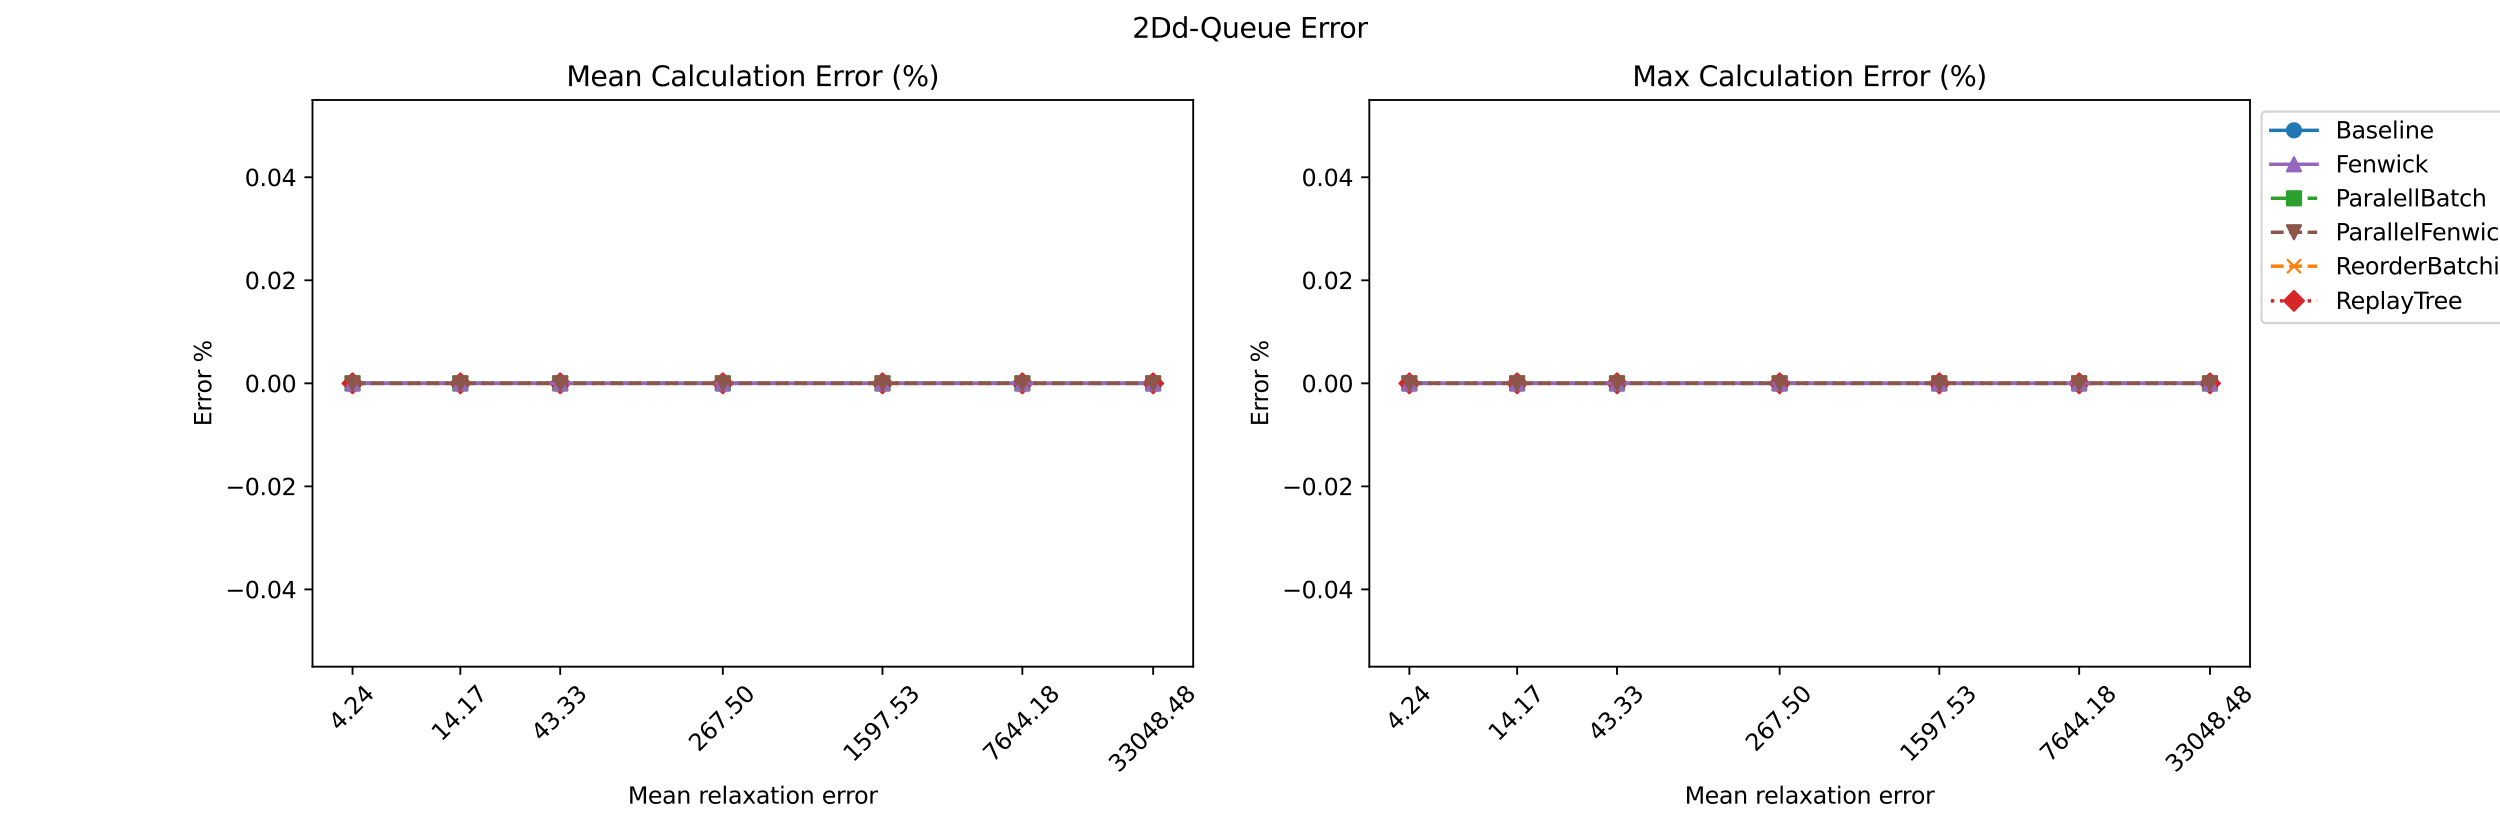 <?xml version="1.0" encoding="utf-8" standalone="no"?>
<!DOCTYPE svg PUBLIC "-//W3C//DTD SVG 1.1//EN"
  "http://www.w3.org/Graphics/SVG/1.1/DTD/svg11.dtd">
<svg xmlns:xlink="http://www.w3.org/1999/xlink" width="1080pt" height="360pt" viewBox="0 0 1080 360" xmlns="http://www.w3.org/2000/svg" version="1.1">
 <defs>
  <style type="text/css">*{stroke-linejoin: round; stroke-linecap: butt}</style>
 </defs>
 <g id="figure_1">
  <g id="patch_1">
   <path d="M 0 360 
L 1080 360 
L 1080 0 
L 0 0 
z
" style="fill: #ffffff"/>
  </g>
  <g id="axes_1">
   <g id="patch_2">
    <path d="M 135 288 
L 515.455 288 
L 515.455 43.2 
L 135 43.2 
z
" style="fill: #ffffff"/>
   </g>
   <g id="matplotlib.axis_1">
    <g id="xtick_1">
     <g id="line2d_1">
      <defs>
       <path id="m050c91766e" d="M 0 0 
L 0 3.5 
" style="stroke: #000000; stroke-width: 0.8"/>
      </defs>
      <g>
       <use xlink:href="#m050c91766e" x="152.293" y="288" style="stroke: #000000; stroke-width: 0.8"/>
      </g>
     </g>
     <g id="text_1">
      <!-- 4.24 -->
      <g transform="translate(146.372 316.117) rotate(-45) scale(0.1 -0.1)">
       <defs>
        <path id="DejaVuSans-34" d="M 2419 4116 
L 825 1625 
L 2419 1625 
L 2419 4116 
z
M 2253 4666 
L 3047 4666 
L 3047 1625 
L 3713 1625 
L 3713 1100 
L 3047 1100 
L 3047 0 
L 2419 0 
L 2419 1100 
L 313 1100 
L 313 1709 
L 2253 4666 
z
" transform="scale(0.016)"/>
        <path id="DejaVuSans-2e" d="M 684 794 
L 1344 794 
L 1344 0 
L 684 0 
L 684 794 
z
" transform="scale(0.016)"/>
        <path id="DejaVuSans-32" d="M 1228 531 
L 3431 531 
L 3431 0 
L 469 0 
L 469 531 
Q 828 903 1448 1529 
Q 2069 2156 2228 2338 
Q 2531 2678 2651 2914 
Q 2772 3150 2772 3378 
Q 2772 3750 2511 3984 
Q 2250 4219 1831 4219 
Q 1534 4219 1204 4116 
Q 875 4013 500 3803 
L 500 4441 
Q 881 4594 1212 4672 
Q 1544 4750 1819 4750 
Q 2544 4750 2975 4387 
Q 3406 4025 3406 3419 
Q 3406 3131 3298 2873 
Q 3191 2616 2906 2266 
Q 2828 2175 2409 1742 
Q 1991 1309 1228 531 
z
" transform="scale(0.016)"/>
       </defs>
       <use xlink:href="#DejaVuSans-34"/>
       <use xlink:href="#DejaVuSans-2e" x="63.623"/>
       <use xlink:href="#DejaVuSans-32" x="95.41"/>
       <use xlink:href="#DejaVuSans-34" x="159.033"/>
      </g>
     </g>
    </g>
    <g id="xtick_2">
     <g id="line2d_2">
      <g>
       <use xlink:href="#m050c91766e" x="198.862" y="288" style="stroke: #000000; stroke-width: 0.8"/>
      </g>
     </g>
     <g id="text_2">
      <!-- 14.17 -->
      <g transform="translate(190.692 320.616) rotate(-45) scale(0.1 -0.1)">
       <defs>
        <path id="DejaVuSans-31" d="M 794 531 
L 1825 531 
L 1825 4091 
L 703 3866 
L 703 4441 
L 1819 4666 
L 2450 4666 
L 2450 531 
L 3481 531 
L 3481 0 
L 794 0 
L 794 531 
z
" transform="scale(0.016)"/>
        <path id="DejaVuSans-37" d="M 525 4666 
L 3525 4666 
L 3525 4397 
L 1831 0 
L 1172 0 
L 2766 4134 
L 525 4134 
L 525 4666 
z
" transform="scale(0.016)"/>
       </defs>
       <use xlink:href="#DejaVuSans-31"/>
       <use xlink:href="#DejaVuSans-34" x="63.623"/>
       <use xlink:href="#DejaVuSans-2e" x="127.246"/>
       <use xlink:href="#DejaVuSans-31" x="159.033"/>
       <use xlink:href="#DejaVuSans-37" x="222.656"/>
      </g>
     </g>
    </g>
    <g id="xtick_3">
     <g id="line2d_3">
      <g>
       <use xlink:href="#m050c91766e" x="242.002" y="288" style="stroke: #000000; stroke-width: 0.8"/>
      </g>
     </g>
     <g id="text_3">
      <!-- 43.33 -->
      <g transform="translate(233.832 320.616) rotate(-45) scale(0.1 -0.1)">
       <defs>
        <path id="DejaVuSans-33" d="M 2597 2516 
Q 3050 2419 3304 2112 
Q 3559 1806 3559 1356 
Q 3559 666 3084 287 
Q 2609 -91 1734 -91 
Q 1441 -91 1130 -33 
Q 819 25 488 141 
L 488 750 
Q 750 597 1062 519 
Q 1375 441 1716 441 
Q 2309 441 2620 675 
Q 2931 909 2931 1356 
Q 2931 1769 2642 2001 
Q 2353 2234 1838 2234 
L 1294 2234 
L 1294 2753 
L 1863 2753 
Q 2328 2753 2575 2939 
Q 2822 3125 2822 3475 
Q 2822 3834 2567 4026 
Q 2313 4219 1838 4219 
Q 1578 4219 1281 4162 
Q 984 4106 628 3988 
L 628 4550 
Q 988 4650 1302 4700 
Q 1616 4750 1894 4750 
Q 2613 4750 3031 4423 
Q 3450 4097 3450 3541 
Q 3450 3153 3228 2886 
Q 3006 2619 2597 2516 
z
" transform="scale(0.016)"/>
       </defs>
       <use xlink:href="#DejaVuSans-34"/>
       <use xlink:href="#DejaVuSans-33" x="63.623"/>
       <use xlink:href="#DejaVuSans-2e" x="127.246"/>
       <use xlink:href="#DejaVuSans-33" x="159.033"/>
       <use xlink:href="#DejaVuSans-33" x="222.656"/>
      </g>
     </g>
    </g>
    <g id="xtick_4">
     <g id="line2d_4">
      <g>
       <use xlink:href="#m050c91766e" x="312.258" y="288" style="stroke: #000000; stroke-width: 0.8"/>
      </g>
     </g>
     <g id="text_4">
      <!-- 267.50 -->
      <g transform="translate(301.838 325.115) rotate(-45) scale(0.1 -0.1)">
       <defs>
        <path id="DejaVuSans-36" d="M 2113 2584 
Q 1688 2584 1439 2293 
Q 1191 2003 1191 1497 
Q 1191 994 1439 701 
Q 1688 409 2113 409 
Q 2538 409 2786 701 
Q 3034 994 3034 1497 
Q 3034 2003 2786 2293 
Q 2538 2584 2113 2584 
z
M 3366 4563 
L 3366 3988 
Q 3128 4100 2886 4159 
Q 2644 4219 2406 4219 
Q 1781 4219 1451 3797 
Q 1122 3375 1075 2522 
Q 1259 2794 1537 2939 
Q 1816 3084 2150 3084 
Q 2853 3084 3261 2657 
Q 3669 2231 3669 1497 
Q 3669 778 3244 343 
Q 2819 -91 2113 -91 
Q 1303 -91 875 529 
Q 447 1150 447 2328 
Q 447 3434 972 4092 
Q 1497 4750 2381 4750 
Q 2619 4750 2861 4703 
Q 3103 4656 3366 4563 
z
" transform="scale(0.016)"/>
        <path id="DejaVuSans-35" d="M 691 4666 
L 3169 4666 
L 3169 4134 
L 1269 4134 
L 1269 2991 
Q 1406 3038 1543 3061 
Q 1681 3084 1819 3084 
Q 2600 3084 3056 2656 
Q 3513 2228 3513 1497 
Q 3513 744 3044 326 
Q 2575 -91 1722 -91 
Q 1428 -91 1123 -41 
Q 819 9 494 109 
L 494 744 
Q 775 591 1075 516 
Q 1375 441 1709 441 
Q 2250 441 2565 725 
Q 2881 1009 2881 1497 
Q 2881 1984 2565 2268 
Q 2250 2553 1709 2553 
Q 1456 2553 1204 2497 
Q 953 2441 691 2322 
L 691 4666 
z
" transform="scale(0.016)"/>
        <path id="DejaVuSans-30" d="M 2034 4250 
Q 1547 4250 1301 3770 
Q 1056 3291 1056 2328 
Q 1056 1369 1301 889 
Q 1547 409 2034 409 
Q 2525 409 2770 889 
Q 3016 1369 3016 2328 
Q 3016 3291 2770 3770 
Q 2525 4250 2034 4250 
z
M 2034 4750 
Q 2819 4750 3233 4129 
Q 3647 3509 3647 2328 
Q 3647 1150 3233 529 
Q 2819 -91 2034 -91 
Q 1250 -91 836 529 
Q 422 1150 422 2328 
Q 422 3509 836 4129 
Q 1250 4750 2034 4750 
z
" transform="scale(0.016)"/>
       </defs>
       <use xlink:href="#DejaVuSans-32"/>
       <use xlink:href="#DejaVuSans-36" x="63.623"/>
       <use xlink:href="#DejaVuSans-37" x="127.246"/>
       <use xlink:href="#DejaVuSans-2e" x="190.869"/>
       <use xlink:href="#DejaVuSans-35" x="222.656"/>
       <use xlink:href="#DejaVuSans-30" x="286.279"/>
      </g>
     </g>
    </g>
    <g id="xtick_5">
     <g id="line2d_5">
      <g>
       <use xlink:href="#m050c91766e" x="381.233" y="288" style="stroke: #000000; stroke-width: 0.8"/>
      </g>
     </g>
     <g id="text_5">
      <!-- 1597.53 -->
      <g transform="translate(368.564 329.614) rotate(-45) scale(0.1 -0.1)">
       <defs>
        <path id="DejaVuSans-39" d="M 703 97 
L 703 672 
Q 941 559 1184 500 
Q 1428 441 1663 441 
Q 2288 441 2617 861 
Q 2947 1281 2994 2138 
Q 2813 1869 2534 1725 
Q 2256 1581 1919 1581 
Q 1219 1581 811 2004 
Q 403 2428 403 3163 
Q 403 3881 828 4315 
Q 1253 4750 1959 4750 
Q 2769 4750 3195 4129 
Q 3622 3509 3622 2328 
Q 3622 1225 3098 567 
Q 2575 -91 1691 -91 
Q 1453 -91 1209 -44 
Q 966 3 703 97 
z
M 1959 2075 
Q 2384 2075 2632 2365 
Q 2881 2656 2881 3163 
Q 2881 3666 2632 3958 
Q 2384 4250 1959 4250 
Q 1534 4250 1286 3958 
Q 1038 3666 1038 3163 
Q 1038 2656 1286 2365 
Q 1534 2075 1959 2075 
z
" transform="scale(0.016)"/>
       </defs>
       <use xlink:href="#DejaVuSans-31"/>
       <use xlink:href="#DejaVuSans-35" x="63.623"/>
       <use xlink:href="#DejaVuSans-39" x="127.246"/>
       <use xlink:href="#DejaVuSans-37" x="190.869"/>
       <use xlink:href="#DejaVuSans-2e" x="254.492"/>
       <use xlink:href="#DejaVuSans-35" x="286.279"/>
       <use xlink:href="#DejaVuSans-33" x="349.902"/>
      </g>
     </g>
    </g>
    <g id="xtick_6">
     <g id="line2d_6">
      <g>
       <use xlink:href="#m050c91766e" x="441.655" y="288" style="stroke: #000000; stroke-width: 0.8"/>
      </g>
     </g>
     <g id="text_6">
      <!-- 7644.18 -->
      <g transform="translate(428.986 329.614) rotate(-45) scale(0.1 -0.1)">
       <defs>
        <path id="DejaVuSans-38" d="M 2034 2216 
Q 1584 2216 1326 1975 
Q 1069 1734 1069 1313 
Q 1069 891 1326 650 
Q 1584 409 2034 409 
Q 2484 409 2743 651 
Q 3003 894 3003 1313 
Q 3003 1734 2745 1975 
Q 2488 2216 2034 2216 
z
M 1403 2484 
Q 997 2584 770 2862 
Q 544 3141 544 3541 
Q 544 4100 942 4425 
Q 1341 4750 2034 4750 
Q 2731 4750 3128 4425 
Q 3525 4100 3525 3541 
Q 3525 3141 3298 2862 
Q 3072 2584 2669 2484 
Q 3125 2378 3379 2068 
Q 3634 1759 3634 1313 
Q 3634 634 3220 271 
Q 2806 -91 2034 -91 
Q 1263 -91 848 271 
Q 434 634 434 1313 
Q 434 1759 690 2068 
Q 947 2378 1403 2484 
z
M 1172 3481 
Q 1172 3119 1398 2916 
Q 1625 2713 2034 2713 
Q 2441 2713 2670 2916 
Q 2900 3119 2900 3481 
Q 2900 3844 2670 4047 
Q 2441 4250 2034 4250 
Q 1625 4250 1398 4047 
Q 1172 3844 1172 3481 
z
" transform="scale(0.016)"/>
       </defs>
       <use xlink:href="#DejaVuSans-37"/>
       <use xlink:href="#DejaVuSans-36" x="63.623"/>
       <use xlink:href="#DejaVuSans-34" x="127.246"/>
       <use xlink:href="#DejaVuSans-34" x="190.869"/>
       <use xlink:href="#DejaVuSans-2e" x="254.492"/>
       <use xlink:href="#DejaVuSans-31" x="286.279"/>
       <use xlink:href="#DejaVuSans-38" x="349.902"/>
      </g>
     </g>
    </g>
    <g id="xtick_7">
     <g id="line2d_7">
      <g>
       <use xlink:href="#m050c91766e" x="498.161" y="288" style="stroke: #000000; stroke-width: 0.8"/>
      </g>
     </g>
     <g id="text_7">
      <!-- 33048.48 -->
      <g transform="translate(483.242 334.113) rotate(-45) scale(0.1 -0.1)">
       <use xlink:href="#DejaVuSans-33"/>
       <use xlink:href="#DejaVuSans-33" x="63.623"/>
       <use xlink:href="#DejaVuSans-30" x="127.246"/>
       <use xlink:href="#DejaVuSans-34" x="190.869"/>
       <use xlink:href="#DejaVuSans-38" x="254.492"/>
       <use xlink:href="#DejaVuSans-2e" x="318.115"/>
       <use xlink:href="#DejaVuSans-34" x="349.902"/>
       <use xlink:href="#DejaVuSans-38" x="413.525"/>
      </g>
     </g>
    </g>
    <g id="xtick_8"/>
    <g id="xtick_9"/>
    <g id="xtick_10"/>
    <g id="xtick_11"/>
    <g id="xtick_12"/>
    <g id="xtick_13"/>
    <g id="xtick_14"/>
    <g id="xtick_15"/>
    <g id="xtick_16"/>
    <g id="xtick_17"/>
    <g id="xtick_18"/>
    <g id="xtick_19"/>
    <g id="xtick_20"/>
    <g id="xtick_21"/>
    <g id="xtick_22"/>
    <g id="xtick_23"/>
    <g id="xtick_24"/>
    <g id="xtick_25"/>
    <g id="xtick_26"/>
    <g id="xtick_27"/>
    <g id="xtick_28"/>
    <g id="xtick_29"/>
    <g id="xtick_30"/>
    <g id="xtick_31"/>
    <g id="xtick_32"/>
    <g id="xtick_33"/>
    <g id="xtick_34"/>
    <g id="xtick_35"/>
    <g id="xtick_36"/>
    <g id="xtick_37"/>
    <g id="xtick_38"/>
    <g id="xtick_39"/>
    <g id="xtick_40"/>
    <g id="xtick_41"/>
    <g id="xtick_42"/>
    <g id="text_8">
     <!-- Mean relaxation error -->
     <g transform="translate(271.25 347.182) scale(0.1 -0.1)">
      <defs>
       <path id="DejaVuSans-4d" d="M 628 4666 
L 1569 4666 
L 2759 1491 
L 3956 4666 
L 4897 4666 
L 4897 0 
L 4281 0 
L 4281 4097 
L 3078 897 
L 2444 897 
L 1241 4097 
L 1241 0 
L 628 0 
L 628 4666 
z
" transform="scale(0.016)"/>
       <path id="DejaVuSans-65" d="M 3597 1894 
L 3597 1613 
L 953 1613 
Q 991 1019 1311 708 
Q 1631 397 2203 397 
Q 2534 397 2845 478 
Q 3156 559 3463 722 
L 3463 178 
Q 3153 47 2828 -22 
Q 2503 -91 2169 -91 
Q 1331 -91 842 396 
Q 353 884 353 1716 
Q 353 2575 817 3079 
Q 1281 3584 2069 3584 
Q 2775 3584 3186 3129 
Q 3597 2675 3597 1894 
z
M 3022 2063 
Q 3016 2534 2758 2815 
Q 2500 3097 2075 3097 
Q 1594 3097 1305 2825 
Q 1016 2553 972 2059 
L 3022 2063 
z
" transform="scale(0.016)"/>
       <path id="DejaVuSans-61" d="M 2194 1759 
Q 1497 1759 1228 1600 
Q 959 1441 959 1056 
Q 959 750 1161 570 
Q 1363 391 1709 391 
Q 2188 391 2477 730 
Q 2766 1069 2766 1631 
L 2766 1759 
L 2194 1759 
z
M 3341 1997 
L 3341 0 
L 2766 0 
L 2766 531 
Q 2569 213 2275 61 
Q 1981 -91 1556 -91 
Q 1019 -91 701 211 
Q 384 513 384 1019 
Q 384 1609 779 1909 
Q 1175 2209 1959 2209 
L 2766 2209 
L 2766 2266 
Q 2766 2663 2505 2880 
Q 2244 3097 1772 3097 
Q 1472 3097 1187 3025 
Q 903 2953 641 2809 
L 641 3341 
Q 956 3463 1253 3523 
Q 1550 3584 1831 3584 
Q 2591 3584 2966 3190 
Q 3341 2797 3341 1997 
z
" transform="scale(0.016)"/>
       <path id="DejaVuSans-6e" d="M 3513 2113 
L 3513 0 
L 2938 0 
L 2938 2094 
Q 2938 2591 2744 2837 
Q 2550 3084 2163 3084 
Q 1697 3084 1428 2787 
Q 1159 2491 1159 1978 
L 1159 0 
L 581 0 
L 581 3500 
L 1159 3500 
L 1159 2956 
Q 1366 3272 1645 3428 
Q 1925 3584 2291 3584 
Q 2894 3584 3203 3211 
Q 3513 2838 3513 2113 
z
" transform="scale(0.016)"/>
       <path id="DejaVuSans-20" transform="scale(0.016)"/>
       <path id="DejaVuSans-72" d="M 2631 2963 
Q 2534 3019 2420 3045 
Q 2306 3072 2169 3072 
Q 1681 3072 1420 2755 
Q 1159 2438 1159 1844 
L 1159 0 
L 581 0 
L 581 3500 
L 1159 3500 
L 1159 2956 
Q 1341 3275 1631 3429 
Q 1922 3584 2338 3584 
Q 2397 3584 2469 3576 
Q 2541 3569 2628 3553 
L 2631 2963 
z
" transform="scale(0.016)"/>
       <path id="DejaVuSans-6c" d="M 603 4863 
L 1178 4863 
L 1178 0 
L 603 0 
L 603 4863 
z
" transform="scale(0.016)"/>
       <path id="DejaVuSans-78" d="M 3513 3500 
L 2247 1797 
L 3578 0 
L 2900 0 
L 1881 1375 
L 863 0 
L 184 0 
L 1544 1831 
L 300 3500 
L 978 3500 
L 1906 2253 
L 2834 3500 
L 3513 3500 
z
" transform="scale(0.016)"/>
       <path id="DejaVuSans-74" d="M 1172 4494 
L 1172 3500 
L 2356 3500 
L 2356 3053 
L 1172 3053 
L 1172 1153 
Q 1172 725 1289 603 
Q 1406 481 1766 481 
L 2356 481 
L 2356 0 
L 1766 0 
Q 1100 0 847 248 
Q 594 497 594 1153 
L 594 3053 
L 172 3053 
L 172 3500 
L 594 3500 
L 594 4494 
L 1172 4494 
z
" transform="scale(0.016)"/>
       <path id="DejaVuSans-69" d="M 603 3500 
L 1178 3500 
L 1178 0 
L 603 0 
L 603 3500 
z
M 603 4863 
L 1178 4863 
L 1178 4134 
L 603 4134 
L 603 4863 
z
" transform="scale(0.016)"/>
       <path id="DejaVuSans-6f" d="M 1959 3097 
Q 1497 3097 1228 2736 
Q 959 2375 959 1747 
Q 959 1119 1226 758 
Q 1494 397 1959 397 
Q 2419 397 2687 759 
Q 2956 1122 2956 1747 
Q 2956 2369 2687 2733 
Q 2419 3097 1959 3097 
z
M 1959 3584 
Q 2709 3584 3137 3096 
Q 3566 2609 3566 1747 
Q 3566 888 3137 398 
Q 2709 -91 1959 -91 
Q 1206 -91 779 398 
Q 353 888 353 1747 
Q 353 2609 779 3096 
Q 1206 3584 1959 3584 
z
" transform="scale(0.016)"/>
      </defs>
      <use xlink:href="#DejaVuSans-4d"/>
      <use xlink:href="#DejaVuSans-65" x="86.279"/>
      <use xlink:href="#DejaVuSans-61" x="147.803"/>
      <use xlink:href="#DejaVuSans-6e" x="209.082"/>
      <use xlink:href="#DejaVuSans-20" x="272.461"/>
      <use xlink:href="#DejaVuSans-72" x="304.248"/>
      <use xlink:href="#DejaVuSans-65" x="343.111"/>
      <use xlink:href="#DejaVuSans-6c" x="404.635"/>
      <use xlink:href="#DejaVuSans-61" x="432.418"/>
      <use xlink:href="#DejaVuSans-78" x="493.697"/>
      <use xlink:href="#DejaVuSans-61" x="552.877"/>
      <use xlink:href="#DejaVuSans-74" x="614.156"/>
      <use xlink:href="#DejaVuSans-69" x="653.365"/>
      <use xlink:href="#DejaVuSans-6f" x="681.148"/>
      <use xlink:href="#DejaVuSans-6e" x="742.33"/>
      <use xlink:href="#DejaVuSans-20" x="805.709"/>
      <use xlink:href="#DejaVuSans-65" x="837.496"/>
      <use xlink:href="#DejaVuSans-72" x="899.02"/>
      <use xlink:href="#DejaVuSans-72" x="938.383"/>
      <use xlink:href="#DejaVuSans-6f" x="977.246"/>
      <use xlink:href="#DejaVuSans-72" x="1038.428"/>
     </g>
    </g>
   </g>
   <g id="matplotlib.axis_2">
    <g id="ytick_1">
     <g id="line2d_8">
      <defs>
       <path id="md1608340d0" d="M 0 0 
L -3.5 0 
" style="stroke: #000000; stroke-width: 0.8"/>
      </defs>
      <g>
       <use xlink:href="#md1608340d0" x="135" y="254.618" style="stroke: #000000; stroke-width: 0.8"/>
      </g>
     </g>
     <g id="text_9">
      <!-- −0.04 -->
      <g transform="translate(97.355 258.417) scale(0.1 -0.1)">
       <defs>
        <path id="DejaVuSans-2212" d="M 678 2272 
L 4684 2272 
L 4684 1741 
L 678 1741 
L 678 2272 
z
" transform="scale(0.016)"/>
       </defs>
       <use xlink:href="#DejaVuSans-2212"/>
       <use xlink:href="#DejaVuSans-30" x="83.789"/>
       <use xlink:href="#DejaVuSans-2e" x="147.412"/>
       <use xlink:href="#DejaVuSans-30" x="179.199"/>
       <use xlink:href="#DejaVuSans-34" x="242.822"/>
      </g>
     </g>
    </g>
    <g id="ytick_2">
     <g id="line2d_9">
      <g>
       <use xlink:href="#md1608340d0" x="135" y="210.109" style="stroke: #000000; stroke-width: 0.8"/>
      </g>
     </g>
     <g id="text_10">
      <!-- −0.02 -->
      <g transform="translate(97.355 213.908) scale(0.1 -0.1)">
       <use xlink:href="#DejaVuSans-2212"/>
       <use xlink:href="#DejaVuSans-30" x="83.789"/>
       <use xlink:href="#DejaVuSans-2e" x="147.412"/>
       <use xlink:href="#DejaVuSans-30" x="179.199"/>
       <use xlink:href="#DejaVuSans-32" x="242.822"/>
      </g>
     </g>
    </g>
    <g id="ytick_3">
     <g id="line2d_10">
      <g>
       <use xlink:href="#md1608340d0" x="135" y="165.6" style="stroke: #000000; stroke-width: 0.8"/>
      </g>
     </g>
     <g id="text_11">
      <!-- 0.00 -->
      <g transform="translate(105.734 169.399) scale(0.1 -0.1)">
       <use xlink:href="#DejaVuSans-30"/>
       <use xlink:href="#DejaVuSans-2e" x="63.623"/>
       <use xlink:href="#DejaVuSans-30" x="95.41"/>
       <use xlink:href="#DejaVuSans-30" x="159.033"/>
      </g>
     </g>
    </g>
    <g id="ytick_4">
     <g id="line2d_11">
      <g>
       <use xlink:href="#md1608340d0" x="135" y="121.091" style="stroke: #000000; stroke-width: 0.8"/>
      </g>
     </g>
     <g id="text_12">
      <!-- 0.02 -->
      <g transform="translate(105.734 124.89) scale(0.1 -0.1)">
       <use xlink:href="#DejaVuSans-30"/>
       <use xlink:href="#DejaVuSans-2e" x="63.623"/>
       <use xlink:href="#DejaVuSans-30" x="95.41"/>
       <use xlink:href="#DejaVuSans-32" x="159.033"/>
      </g>
     </g>
    </g>
    <g id="ytick_5">
     <g id="line2d_12">
      <g>
       <use xlink:href="#md1608340d0" x="135" y="76.582" style="stroke: #000000; stroke-width: 0.8"/>
      </g>
     </g>
     <g id="text_13">
      <!-- 0.04 -->
      <g transform="translate(105.734 80.381) scale(0.1 -0.1)">
       <use xlink:href="#DejaVuSans-30"/>
       <use xlink:href="#DejaVuSans-2e" x="63.623"/>
       <use xlink:href="#DejaVuSans-30" x="95.41"/>
       <use xlink:href="#DejaVuSans-34" x="159.033"/>
      </g>
     </g>
    </g>
    <g id="text_14">
     <!-- Error % -->
     <g transform="translate(91.275 184.125) rotate(-90) scale(0.1 -0.1)">
      <defs>
       <path id="DejaVuSans-45" d="M 628 4666 
L 3578 4666 
L 3578 4134 
L 1259 4134 
L 1259 2753 
L 3481 2753 
L 3481 2222 
L 1259 2222 
L 1259 531 
L 3634 531 
L 3634 0 
L 628 0 
L 628 4666 
z
" transform="scale(0.016)"/>
       <path id="DejaVuSans-25" d="M 4653 2053 
Q 4381 2053 4226 1822 
Q 4072 1591 4072 1178 
Q 4072 772 4226 539 
Q 4381 306 4653 306 
Q 4919 306 5073 539 
Q 5228 772 5228 1178 
Q 5228 1588 5073 1820 
Q 4919 2053 4653 2053 
z
M 4653 2450 
Q 5147 2450 5437 2106 
Q 5728 1763 5728 1178 
Q 5728 594 5436 251 
Q 5144 -91 4653 -91 
Q 4153 -91 3862 251 
Q 3572 594 3572 1178 
Q 3572 1766 3864 2108 
Q 4156 2450 4653 2450 
z
M 1428 4353 
Q 1159 4353 1004 4120 
Q 850 3888 850 3481 
Q 850 3069 1003 2837 
Q 1156 2606 1428 2606 
Q 1700 2606 1854 2837 
Q 2009 3069 2009 3481 
Q 2009 3884 1853 4118 
Q 1697 4353 1428 4353 
z
M 4250 4750 
L 4750 4750 
L 1831 -91 
L 1331 -91 
L 4250 4750 
z
M 1428 4750 
Q 1922 4750 2215 4408 
Q 2509 4066 2509 3481 
Q 2509 2891 2217 2550 
Q 1925 2209 1428 2209 
Q 931 2209 642 2551 
Q 353 2894 353 3481 
Q 353 4063 643 4406 
Q 934 4750 1428 4750 
z
" transform="scale(0.016)"/>
      </defs>
      <use xlink:href="#DejaVuSans-45"/>
      <use xlink:href="#DejaVuSans-72" x="63.184"/>
      <use xlink:href="#DejaVuSans-72" x="102.547"/>
      <use xlink:href="#DejaVuSans-6f" x="141.41"/>
      <use xlink:href="#DejaVuSans-72" x="202.592"/>
      <use xlink:href="#DejaVuSans-20" x="243.705"/>
      <use xlink:href="#DejaVuSans-25" x="275.492"/>
     </g>
    </g>
   </g>
   <g id="line2d_13">
    <path d="M 152.293 165.6 
L 198.862 165.6 
L 242.002 165.6 
L 312.258 165.6 
L 381.233 165.6 
L 441.655 165.6 
L 498.161 165.6 
" clip-path="url(#p3f46fe5a24)" style="fill: none; stroke: #1f77b4; stroke-width: 1.5; stroke-linecap: square"/>
    <defs>
     <path id="m38f55d85b7" d="M 0 3 
C 0.796 3 1.559 2.684 2.121 2.121 
C 2.684 1.559 3 0.796 3 0 
C 3 -0.796 2.684 -1.559 2.121 -2.121 
C 1.559 -2.684 0.796 -3 0 -3 
C -0.796 -3 -1.559 -2.684 -2.121 -2.121 
C -2.684 -1.559 -3 -0.796 -3 0 
C -3 0.796 -2.684 1.559 -2.121 2.121 
C -1.559 2.684 -0.796 3 0 3 
z
" style="stroke: #1f77b4"/>
    </defs>
    <g clip-path="url(#p3f46fe5a24)">
     <use xlink:href="#m38f55d85b7" x="152.293" y="165.6" style="fill: #1f77b4; stroke: #1f77b4"/>
     <use xlink:href="#m38f55d85b7" x="198.862" y="165.6" style="fill: #1f77b4; stroke: #1f77b4"/>
     <use xlink:href="#m38f55d85b7" x="242.002" y="165.6" style="fill: #1f77b4; stroke: #1f77b4"/>
     <use xlink:href="#m38f55d85b7" x="312.258" y="165.6" style="fill: #1f77b4; stroke: #1f77b4"/>
     <use xlink:href="#m38f55d85b7" x="381.233" y="165.6" style="fill: #1f77b4; stroke: #1f77b4"/>
     <use xlink:href="#m38f55d85b7" x="441.655" y="165.6" style="fill: #1f77b4; stroke: #1f77b4"/>
     <use xlink:href="#m38f55d85b7" x="498.161" y="165.6" style="fill: #1f77b4; stroke: #1f77b4"/>
    </g>
   </g>
   <g id="line2d_14">
    <path d="M 152.293 165.6 
L 198.862 165.6 
L 242.002 165.6 
L 312.258 165.6 
L 381.233 165.6 
L 441.655 165.6 
L 498.161 165.6 
" clip-path="url(#p3f46fe5a24)" style="fill: none; stroke-dasharray: 5.55,2.4; stroke-dashoffset: 0; stroke: #ff7f0e; stroke-width: 1.5"/>
    <defs>
     <path id="m82b27e933e" d="M -3 3 
L 3 -3 
M -3 -3 
L 3 3 
" style="stroke: #ff7f0e"/>
    </defs>
    <g clip-path="url(#p3f46fe5a24)">
     <use xlink:href="#m82b27e933e" x="152.293" y="165.6" style="fill: #ff7f0e; stroke: #ff7f0e"/>
     <use xlink:href="#m82b27e933e" x="198.862" y="165.6" style="fill: #ff7f0e; stroke: #ff7f0e"/>
     <use xlink:href="#m82b27e933e" x="242.002" y="165.6" style="fill: #ff7f0e; stroke: #ff7f0e"/>
     <use xlink:href="#m82b27e933e" x="312.258" y="165.6" style="fill: #ff7f0e; stroke: #ff7f0e"/>
     <use xlink:href="#m82b27e933e" x="381.233" y="165.6" style="fill: #ff7f0e; stroke: #ff7f0e"/>
     <use xlink:href="#m82b27e933e" x="441.655" y="165.6" style="fill: #ff7f0e; stroke: #ff7f0e"/>
     <use xlink:href="#m82b27e933e" x="498.161" y="165.6" style="fill: #ff7f0e; stroke: #ff7f0e"/>
    </g>
   </g>
   <g id="line2d_15">
    <path d="M 152.293 165.6 
L 198.862 165.6 
L 242.002 165.6 
L 312.258 165.6 
L 381.233 165.6 
L 441.655 165.6 
L 498.161 165.6 
" clip-path="url(#p3f46fe5a24)" style="fill: none; stroke-dasharray: 9.6,2.4,1.5,2.4; stroke-dashoffset: 0; stroke: #2ca02c; stroke-width: 1.5"/>
    <defs>
     <path id="m56b5c9e02d" d="M -3 3 
L 3 3 
L 3 -3 
L -3 -3 
z
" style="stroke: #2ca02c; stroke-linejoin: miter"/>
    </defs>
    <g clip-path="url(#p3f46fe5a24)">
     <use xlink:href="#m56b5c9e02d" x="152.293" y="165.6" style="fill: #2ca02c; stroke: #2ca02c; stroke-linejoin: miter"/>
     <use xlink:href="#m56b5c9e02d" x="198.862" y="165.6" style="fill: #2ca02c; stroke: #2ca02c; stroke-linejoin: miter"/>
     <use xlink:href="#m56b5c9e02d" x="242.002" y="165.6" style="fill: #2ca02c; stroke: #2ca02c; stroke-linejoin: miter"/>
     <use xlink:href="#m56b5c9e02d" x="312.258" y="165.6" style="fill: #2ca02c; stroke: #2ca02c; stroke-linejoin: miter"/>
     <use xlink:href="#m56b5c9e02d" x="381.233" y="165.6" style="fill: #2ca02c; stroke: #2ca02c; stroke-linejoin: miter"/>
     <use xlink:href="#m56b5c9e02d" x="441.655" y="165.6" style="fill: #2ca02c; stroke: #2ca02c; stroke-linejoin: miter"/>
     <use xlink:href="#m56b5c9e02d" x="498.161" y="165.6" style="fill: #2ca02c; stroke: #2ca02c; stroke-linejoin: miter"/>
    </g>
   </g>
   <g id="line2d_16">
    <path d="M 152.293 165.6 
L 198.862 165.6 
L 242.002 165.6 
L 312.258 165.6 
L 381.233 165.6 
L 441.655 165.6 
L 498.161 165.6 
" clip-path="url(#p3f46fe5a24)" style="fill: none; stroke-dasharray: 1.5,2.475; stroke-dashoffset: 0; stroke: #d62728; stroke-width: 1.5"/>
    <defs>
     <path id="m59d1ecd129" d="M -0 4.243 
L 4.243 0 
L 0 -4.243 
L -4.243 -0 
z
" style="stroke: #d62728; stroke-linejoin: miter"/>
    </defs>
    <g clip-path="url(#p3f46fe5a24)">
     <use xlink:href="#m59d1ecd129" x="152.293" y="165.6" style="fill: #d62728; stroke: #d62728; stroke-linejoin: miter"/>
     <use xlink:href="#m59d1ecd129" x="198.862" y="165.6" style="fill: #d62728; stroke: #d62728; stroke-linejoin: miter"/>
     <use xlink:href="#m59d1ecd129" x="242.002" y="165.6" style="fill: #d62728; stroke: #d62728; stroke-linejoin: miter"/>
     <use xlink:href="#m59d1ecd129" x="312.258" y="165.6" style="fill: #d62728; stroke: #d62728; stroke-linejoin: miter"/>
     <use xlink:href="#m59d1ecd129" x="381.233" y="165.6" style="fill: #d62728; stroke: #d62728; stroke-linejoin: miter"/>
     <use xlink:href="#m59d1ecd129" x="441.655" y="165.6" style="fill: #d62728; stroke: #d62728; stroke-linejoin: miter"/>
     <use xlink:href="#m59d1ecd129" x="498.161" y="165.6" style="fill: #d62728; stroke: #d62728; stroke-linejoin: miter"/>
    </g>
   </g>
   <g id="line2d_17">
    <path d="M 152.293 165.6 
L 198.862 165.6 
L 242.002 165.6 
L 312.258 165.6 
L 381.233 165.6 
L 441.655 165.6 
L 498.161 165.6 
" clip-path="url(#p3f46fe5a24)" style="fill: none; stroke: #9467bd; stroke-width: 1.5; stroke-linecap: square"/>
    <defs>
     <path id="m1d4425412e" d="M 0 -3 
L -3 3 
L 3 3 
z
" style="stroke: #9467bd; stroke-linejoin: miter"/>
    </defs>
    <g clip-path="url(#p3f46fe5a24)">
     <use xlink:href="#m1d4425412e" x="152.293" y="165.6" style="fill: #9467bd; stroke: #9467bd; stroke-linejoin: miter"/>
     <use xlink:href="#m1d4425412e" x="198.862" y="165.6" style="fill: #9467bd; stroke: #9467bd; stroke-linejoin: miter"/>
     <use xlink:href="#m1d4425412e" x="242.002" y="165.6" style="fill: #9467bd; stroke: #9467bd; stroke-linejoin: miter"/>
     <use xlink:href="#m1d4425412e" x="312.258" y="165.6" style="fill: #9467bd; stroke: #9467bd; stroke-linejoin: miter"/>
     <use xlink:href="#m1d4425412e" x="381.233" y="165.6" style="fill: #9467bd; stroke: #9467bd; stroke-linejoin: miter"/>
     <use xlink:href="#m1d4425412e" x="441.655" y="165.6" style="fill: #9467bd; stroke: #9467bd; stroke-linejoin: miter"/>
     <use xlink:href="#m1d4425412e" x="498.161" y="165.6" style="fill: #9467bd; stroke: #9467bd; stroke-linejoin: miter"/>
    </g>
   </g>
   <g id="line2d_18">
    <path d="M 152.293 165.6 
L 198.862 165.6 
L 242.002 165.6 
L 312.258 165.6 
L 381.233 165.6 
L 441.655 165.6 
L 498.161 165.6 
" clip-path="url(#p3f46fe5a24)" style="fill: none; stroke-dasharray: 5.55,2.4; stroke-dashoffset: 0; stroke: #8c564b; stroke-width: 1.5"/>
    <defs>
     <path id="m39a4bfa458" d="M -0 3 
L 3 -3 
L -3 -3 
z
" style="stroke: #8c564b; stroke-linejoin: miter"/>
    </defs>
    <g clip-path="url(#p3f46fe5a24)">
     <use xlink:href="#m39a4bfa458" x="152.293" y="165.6" style="fill: #8c564b; stroke: #8c564b; stroke-linejoin: miter"/>
     <use xlink:href="#m39a4bfa458" x="198.862" y="165.6" style="fill: #8c564b; stroke: #8c564b; stroke-linejoin: miter"/>
     <use xlink:href="#m39a4bfa458" x="242.002" y="165.6" style="fill: #8c564b; stroke: #8c564b; stroke-linejoin: miter"/>
     <use xlink:href="#m39a4bfa458" x="312.258" y="165.6" style="fill: #8c564b; stroke: #8c564b; stroke-linejoin: miter"/>
     <use xlink:href="#m39a4bfa458" x="381.233" y="165.6" style="fill: #8c564b; stroke: #8c564b; stroke-linejoin: miter"/>
     <use xlink:href="#m39a4bfa458" x="441.655" y="165.6" style="fill: #8c564b; stroke: #8c564b; stroke-linejoin: miter"/>
     <use xlink:href="#m39a4bfa458" x="498.161" y="165.6" style="fill: #8c564b; stroke: #8c564b; stroke-linejoin: miter"/>
    </g>
   </g>
   <g id="patch_3">
    <path d="M 135 288 
L 135 43.2 
" style="fill: none; stroke: #000000; stroke-width: 0.8; stroke-linejoin: miter; stroke-linecap: square"/>
   </g>
   <g id="patch_4">
    <path d="M 515.455 288 
L 515.455 43.2 
" style="fill: none; stroke: #000000; stroke-width: 0.8; stroke-linejoin: miter; stroke-linecap: square"/>
   </g>
   <g id="patch_5">
    <path d="M 135 288 
L 515.455 288 
" style="fill: none; stroke: #000000; stroke-width: 0.8; stroke-linejoin: miter; stroke-linecap: square"/>
   </g>
   <g id="patch_6">
    <path d="M 135 43.2 
L 515.455 43.2 
" style="fill: none; stroke: #000000; stroke-width: 0.8; stroke-linejoin: miter; stroke-linecap: square"/>
   </g>
   <g id="text_15">
    <!-- Mean Calculation Error (%) -->
    <g transform="translate(244.682 37.2) scale(0.12 -0.12)">
     <defs>
      <path id="DejaVuSans-43" d="M 4122 4306 
L 4122 3641 
Q 3803 3938 3442 4084 
Q 3081 4231 2675 4231 
Q 1875 4231 1450 3742 
Q 1025 3253 1025 2328 
Q 1025 1406 1450 917 
Q 1875 428 2675 428 
Q 3081 428 3442 575 
Q 3803 722 4122 1019 
L 4122 359 
Q 3791 134 3420 21 
Q 3050 -91 2638 -91 
Q 1578 -91 968 557 
Q 359 1206 359 2328 
Q 359 3453 968 4101 
Q 1578 4750 2638 4750 
Q 3056 4750 3426 4639 
Q 3797 4528 4122 4306 
z
" transform="scale(0.016)"/>
      <path id="DejaVuSans-63" d="M 3122 3366 
L 3122 2828 
Q 2878 2963 2633 3030 
Q 2388 3097 2138 3097 
Q 1578 3097 1268 2742 
Q 959 2388 959 1747 
Q 959 1106 1268 751 
Q 1578 397 2138 397 
Q 2388 397 2633 464 
Q 2878 531 3122 666 
L 3122 134 
Q 2881 22 2623 -34 
Q 2366 -91 2075 -91 
Q 1284 -91 818 406 
Q 353 903 353 1747 
Q 353 2603 823 3093 
Q 1294 3584 2113 3584 
Q 2378 3584 2631 3529 
Q 2884 3475 3122 3366 
z
" transform="scale(0.016)"/>
      <path id="DejaVuSans-75" d="M 544 1381 
L 544 3500 
L 1119 3500 
L 1119 1403 
Q 1119 906 1312 657 
Q 1506 409 1894 409 
Q 2359 409 2629 706 
Q 2900 1003 2900 1516 
L 2900 3500 
L 3475 3500 
L 3475 0 
L 2900 0 
L 2900 538 
Q 2691 219 2414 64 
Q 2138 -91 1772 -91 
Q 1169 -91 856 284 
Q 544 659 544 1381 
z
M 1991 3584 
L 1991 3584 
z
" transform="scale(0.016)"/>
      <path id="DejaVuSans-28" d="M 1984 4856 
Q 1566 4138 1362 3434 
Q 1159 2731 1159 2009 
Q 1159 1288 1364 580 
Q 1569 -128 1984 -844 
L 1484 -844 
Q 1016 -109 783 600 
Q 550 1309 550 2009 
Q 550 2706 781 3412 
Q 1013 4119 1484 4856 
L 1984 4856 
z
" transform="scale(0.016)"/>
      <path id="DejaVuSans-29" d="M 513 4856 
L 1013 4856 
Q 1481 4119 1714 3412 
Q 1947 2706 1947 2009 
Q 1947 1309 1714 600 
Q 1481 -109 1013 -844 
L 513 -844 
Q 928 -128 1133 580 
Q 1338 1288 1338 2009 
Q 1338 2731 1133 3434 
Q 928 4138 513 4856 
z
" transform="scale(0.016)"/>
     </defs>
     <use xlink:href="#DejaVuSans-4d"/>
     <use xlink:href="#DejaVuSans-65" x="86.279"/>
     <use xlink:href="#DejaVuSans-61" x="147.803"/>
     <use xlink:href="#DejaVuSans-6e" x="209.082"/>
     <use xlink:href="#DejaVuSans-20" x="272.461"/>
     <use xlink:href="#DejaVuSans-43" x="304.248"/>
     <use xlink:href="#DejaVuSans-61" x="374.072"/>
     <use xlink:href="#DejaVuSans-6c" x="435.352"/>
     <use xlink:href="#DejaVuSans-63" x="463.135"/>
     <use xlink:href="#DejaVuSans-75" x="518.115"/>
     <use xlink:href="#DejaVuSans-6c" x="581.494"/>
     <use xlink:href="#DejaVuSans-61" x="609.277"/>
     <use xlink:href="#DejaVuSans-74" x="670.557"/>
     <use xlink:href="#DejaVuSans-69" x="709.766"/>
     <use xlink:href="#DejaVuSans-6f" x="737.549"/>
     <use xlink:href="#DejaVuSans-6e" x="798.73"/>
     <use xlink:href="#DejaVuSans-20" x="862.109"/>
     <use xlink:href="#DejaVuSans-45" x="893.896"/>
     <use xlink:href="#DejaVuSans-72" x="957.08"/>
     <use xlink:href="#DejaVuSans-72" x="996.443"/>
     <use xlink:href="#DejaVuSans-6f" x="1035.307"/>
     <use xlink:href="#DejaVuSans-72" x="1096.488"/>
     <use xlink:href="#DejaVuSans-20" x="1137.602"/>
     <use xlink:href="#DejaVuSans-28" x="1169.389"/>
     <use xlink:href="#DejaVuSans-25" x="1208.402"/>
     <use xlink:href="#DejaVuSans-29" x="1303.422"/>
    </g>
   </g>
  </g>
  <g id="axes_2">
   <g id="patch_7">
    <path d="M 591.545 288 
L 972 288 
L 972 43.2 
L 591.545 43.2 
z
" style="fill: #ffffff"/>
   </g>
   <g id="matplotlib.axis_3">
    <g id="xtick_43">
     <g id="line2d_19">
      <g>
       <use xlink:href="#m050c91766e" x="608.839" y="288" style="stroke: #000000; stroke-width: 0.8"/>
      </g>
     </g>
     <g id="text_16">
      <!-- 4.24 -->
      <g transform="translate(602.918 316.117) rotate(-45) scale(0.1 -0.1)">
       <use xlink:href="#DejaVuSans-34"/>
       <use xlink:href="#DejaVuSans-2e" x="63.623"/>
       <use xlink:href="#DejaVuSans-32" x="95.41"/>
       <use xlink:href="#DejaVuSans-34" x="159.033"/>
      </g>
     </g>
    </g>
    <g id="xtick_44">
     <g id="line2d_20">
      <g>
       <use xlink:href="#m050c91766e" x="655.408" y="288" style="stroke: #000000; stroke-width: 0.8"/>
      </g>
     </g>
     <g id="text_17">
      <!-- 14.17 -->
      <g transform="translate(647.237 320.616) rotate(-45) scale(0.1 -0.1)">
       <use xlink:href="#DejaVuSans-31"/>
       <use xlink:href="#DejaVuSans-34" x="63.623"/>
       <use xlink:href="#DejaVuSans-2e" x="127.246"/>
       <use xlink:href="#DejaVuSans-31" x="159.033"/>
       <use xlink:href="#DejaVuSans-37" x="222.656"/>
      </g>
     </g>
    </g>
    <g id="xtick_45">
     <g id="line2d_21">
      <g>
       <use xlink:href="#m050c91766e" x="698.547" y="288" style="stroke: #000000; stroke-width: 0.8"/>
      </g>
     </g>
     <g id="text_18">
      <!-- 43.33 -->
      <g transform="translate(690.377 320.616) rotate(-45) scale(0.1 -0.1)">
       <use xlink:href="#DejaVuSans-34"/>
       <use xlink:href="#DejaVuSans-33" x="63.623"/>
       <use xlink:href="#DejaVuSans-2e" x="127.246"/>
       <use xlink:href="#DejaVuSans-33" x="159.033"/>
       <use xlink:href="#DejaVuSans-33" x="222.656"/>
      </g>
     </g>
    </g>
    <g id="xtick_46">
     <g id="line2d_22">
      <g>
       <use xlink:href="#m050c91766e" x="768.803" y="288" style="stroke: #000000; stroke-width: 0.8"/>
      </g>
     </g>
     <g id="text_19">
      <!-- 267.50 -->
      <g transform="translate(758.383 325.115) rotate(-45) scale(0.1 -0.1)">
       <use xlink:href="#DejaVuSans-32"/>
       <use xlink:href="#DejaVuSans-36" x="63.623"/>
       <use xlink:href="#DejaVuSans-37" x="127.246"/>
       <use xlink:href="#DejaVuSans-2e" x="190.869"/>
       <use xlink:href="#DejaVuSans-35" x="222.656"/>
       <use xlink:href="#DejaVuSans-30" x="286.279"/>
      </g>
     </g>
    </g>
    <g id="xtick_47">
     <g id="line2d_23">
      <g>
       <use xlink:href="#m050c91766e" x="837.779" y="288" style="stroke: #000000; stroke-width: 0.8"/>
      </g>
     </g>
     <g id="text_20">
      <!-- 1597.53 -->
      <g transform="translate(825.109 329.614) rotate(-45) scale(0.1 -0.1)">
       <use xlink:href="#DejaVuSans-31"/>
       <use xlink:href="#DejaVuSans-35" x="63.623"/>
       <use xlink:href="#DejaVuSans-39" x="127.246"/>
       <use xlink:href="#DejaVuSans-37" x="190.869"/>
       <use xlink:href="#DejaVuSans-2e" x="254.492"/>
       <use xlink:href="#DejaVuSans-35" x="286.279"/>
       <use xlink:href="#DejaVuSans-33" x="349.902"/>
      </g>
     </g>
    </g>
    <g id="xtick_48">
     <g id="line2d_24">
      <g>
       <use xlink:href="#m050c91766e" x="898.2" y="288" style="stroke: #000000; stroke-width: 0.8"/>
      </g>
     </g>
     <g id="text_21">
      <!-- 7644.18 -->
      <g transform="translate(885.531 329.614) rotate(-45) scale(0.1 -0.1)">
       <use xlink:href="#DejaVuSans-37"/>
       <use xlink:href="#DejaVuSans-36" x="63.623"/>
       <use xlink:href="#DejaVuSans-34" x="127.246"/>
       <use xlink:href="#DejaVuSans-34" x="190.869"/>
       <use xlink:href="#DejaVuSans-2e" x="254.492"/>
       <use xlink:href="#DejaVuSans-31" x="286.279"/>
       <use xlink:href="#DejaVuSans-38" x="349.902"/>
      </g>
     </g>
    </g>
    <g id="xtick_49">
     <g id="line2d_25">
      <g>
       <use xlink:href="#m050c91766e" x="954.707" y="288" style="stroke: #000000; stroke-width: 0.8"/>
      </g>
     </g>
     <g id="text_22">
      <!-- 33048.48 -->
      <g transform="translate(939.788 334.113) rotate(-45) scale(0.1 -0.1)">
       <use xlink:href="#DejaVuSans-33"/>
       <use xlink:href="#DejaVuSans-33" x="63.623"/>
       <use xlink:href="#DejaVuSans-30" x="127.246"/>
       <use xlink:href="#DejaVuSans-34" x="190.869"/>
       <use xlink:href="#DejaVuSans-38" x="254.492"/>
       <use xlink:href="#DejaVuSans-2e" x="318.115"/>
       <use xlink:href="#DejaVuSans-34" x="349.902"/>
       <use xlink:href="#DejaVuSans-38" x="413.525"/>
      </g>
     </g>
    </g>
    <g id="xtick_50"/>
    <g id="xtick_51"/>
    <g id="xtick_52"/>
    <g id="xtick_53"/>
    <g id="xtick_54"/>
    <g id="xtick_55"/>
    <g id="xtick_56"/>
    <g id="xtick_57"/>
    <g id="xtick_58"/>
    <g id="xtick_59"/>
    <g id="xtick_60"/>
    <g id="xtick_61"/>
    <g id="xtick_62"/>
    <g id="xtick_63"/>
    <g id="xtick_64"/>
    <g id="xtick_65"/>
    <g id="xtick_66"/>
    <g id="xtick_67"/>
    <g id="xtick_68"/>
    <g id="xtick_69"/>
    <g id="xtick_70"/>
    <g id="xtick_71"/>
    <g id="xtick_72"/>
    <g id="xtick_73"/>
    <g id="xtick_74"/>
    <g id="xtick_75"/>
    <g id="xtick_76"/>
    <g id="xtick_77"/>
    <g id="xtick_78"/>
    <g id="xtick_79"/>
    <g id="xtick_80"/>
    <g id="xtick_81"/>
    <g id="xtick_82"/>
    <g id="xtick_83"/>
    <g id="xtick_84"/>
    <g id="text_23">
     <!-- Mean relaxation error -->
     <g transform="translate(727.795 347.182) scale(0.1 -0.1)">
      <use xlink:href="#DejaVuSans-4d"/>
      <use xlink:href="#DejaVuSans-65" x="86.279"/>
      <use xlink:href="#DejaVuSans-61" x="147.803"/>
      <use xlink:href="#DejaVuSans-6e" x="209.082"/>
      <use xlink:href="#DejaVuSans-20" x="272.461"/>
      <use xlink:href="#DejaVuSans-72" x="304.248"/>
      <use xlink:href="#DejaVuSans-65" x="343.111"/>
      <use xlink:href="#DejaVuSans-6c" x="404.635"/>
      <use xlink:href="#DejaVuSans-61" x="432.418"/>
      <use xlink:href="#DejaVuSans-78" x="493.697"/>
      <use xlink:href="#DejaVuSans-61" x="552.877"/>
      <use xlink:href="#DejaVuSans-74" x="614.156"/>
      <use xlink:href="#DejaVuSans-69" x="653.365"/>
      <use xlink:href="#DejaVuSans-6f" x="681.148"/>
      <use xlink:href="#DejaVuSans-6e" x="742.33"/>
      <use xlink:href="#DejaVuSans-20" x="805.709"/>
      <use xlink:href="#DejaVuSans-65" x="837.496"/>
      <use xlink:href="#DejaVuSans-72" x="899.02"/>
      <use xlink:href="#DejaVuSans-72" x="938.383"/>
      <use xlink:href="#DejaVuSans-6f" x="977.246"/>
      <use xlink:href="#DejaVuSans-72" x="1038.428"/>
     </g>
    </g>
   </g>
   <g id="matplotlib.axis_4">
    <g id="ytick_6">
     <g id="line2d_26">
      <g>
       <use xlink:href="#md1608340d0" x="591.545" y="254.618" style="stroke: #000000; stroke-width: 0.8"/>
      </g>
     </g>
     <g id="text_24">
      <!-- −0.04 -->
      <g transform="translate(553.9 258.417) scale(0.1 -0.1)">
       <use xlink:href="#DejaVuSans-2212"/>
       <use xlink:href="#DejaVuSans-30" x="83.789"/>
       <use xlink:href="#DejaVuSans-2e" x="147.412"/>
       <use xlink:href="#DejaVuSans-30" x="179.199"/>
       <use xlink:href="#DejaVuSans-34" x="242.822"/>
      </g>
     </g>
    </g>
    <g id="ytick_7">
     <g id="line2d_27">
      <g>
       <use xlink:href="#md1608340d0" x="591.545" y="210.109" style="stroke: #000000; stroke-width: 0.8"/>
      </g>
     </g>
     <g id="text_25">
      <!-- −0.02 -->
      <g transform="translate(553.9 213.908) scale(0.1 -0.1)">
       <use xlink:href="#DejaVuSans-2212"/>
       <use xlink:href="#DejaVuSans-30" x="83.789"/>
       <use xlink:href="#DejaVuSans-2e" x="147.412"/>
       <use xlink:href="#DejaVuSans-30" x="179.199"/>
       <use xlink:href="#DejaVuSans-32" x="242.822"/>
      </g>
     </g>
    </g>
    <g id="ytick_8">
     <g id="line2d_28">
      <g>
       <use xlink:href="#md1608340d0" x="591.545" y="165.6" style="stroke: #000000; stroke-width: 0.8"/>
      </g>
     </g>
     <g id="text_26">
      <!-- 0.00 -->
      <g transform="translate(562.28 169.399) scale(0.1 -0.1)">
       <use xlink:href="#DejaVuSans-30"/>
       <use xlink:href="#DejaVuSans-2e" x="63.623"/>
       <use xlink:href="#DejaVuSans-30" x="95.41"/>
       <use xlink:href="#DejaVuSans-30" x="159.033"/>
      </g>
     </g>
    </g>
    <g id="ytick_9">
     <g id="line2d_29">
      <g>
       <use xlink:href="#md1608340d0" x="591.545" y="121.091" style="stroke: #000000; stroke-width: 0.8"/>
      </g>
     </g>
     <g id="text_27">
      <!-- 0.02 -->
      <g transform="translate(562.28 124.89) scale(0.1 -0.1)">
       <use xlink:href="#DejaVuSans-30"/>
       <use xlink:href="#DejaVuSans-2e" x="63.623"/>
       <use xlink:href="#DejaVuSans-30" x="95.41"/>
       <use xlink:href="#DejaVuSans-32" x="159.033"/>
      </g>
     </g>
    </g>
    <g id="ytick_10">
     <g id="line2d_30">
      <g>
       <use xlink:href="#md1608340d0" x="591.545" y="76.582" style="stroke: #000000; stroke-width: 0.8"/>
      </g>
     </g>
     <g id="text_28">
      <!-- 0.04 -->
      <g transform="translate(562.28 80.381) scale(0.1 -0.1)">
       <use xlink:href="#DejaVuSans-30"/>
       <use xlink:href="#DejaVuSans-2e" x="63.623"/>
       <use xlink:href="#DejaVuSans-30" x="95.41"/>
       <use xlink:href="#DejaVuSans-34" x="159.033"/>
      </g>
     </g>
    </g>
    <g id="text_29">
     <!-- Error % -->
     <g transform="translate(547.82 184.125) rotate(-90) scale(0.1 -0.1)">
      <use xlink:href="#DejaVuSans-45"/>
      <use xlink:href="#DejaVuSans-72" x="63.184"/>
      <use xlink:href="#DejaVuSans-72" x="102.547"/>
      <use xlink:href="#DejaVuSans-6f" x="141.41"/>
      <use xlink:href="#DejaVuSans-72" x="202.592"/>
      <use xlink:href="#DejaVuSans-20" x="243.705"/>
      <use xlink:href="#DejaVuSans-25" x="275.492"/>
     </g>
    </g>
   </g>
   <g id="line2d_31">
    <path d="M 608.839 165.6 
L 655.408 165.6 
L 698.547 165.6 
L 768.803 165.6 
L 837.779 165.6 
L 898.2 165.6 
L 954.707 165.6 
" clip-path="url(#p03841dce9a)" style="fill: none; stroke: #1f77b4; stroke-width: 1.5; stroke-linecap: square"/>
    <g clip-path="url(#p03841dce9a)">
     <use xlink:href="#m38f55d85b7" x="608.839" y="165.6" style="fill: #1f77b4; stroke: #1f77b4"/>
     <use xlink:href="#m38f55d85b7" x="655.408" y="165.6" style="fill: #1f77b4; stroke: #1f77b4"/>
     <use xlink:href="#m38f55d85b7" x="698.547" y="165.6" style="fill: #1f77b4; stroke: #1f77b4"/>
     <use xlink:href="#m38f55d85b7" x="768.803" y="165.6" style="fill: #1f77b4; stroke: #1f77b4"/>
     <use xlink:href="#m38f55d85b7" x="837.779" y="165.6" style="fill: #1f77b4; stroke: #1f77b4"/>
     <use xlink:href="#m38f55d85b7" x="898.2" y="165.6" style="fill: #1f77b4; stroke: #1f77b4"/>
     <use xlink:href="#m38f55d85b7" x="954.707" y="165.6" style="fill: #1f77b4; stroke: #1f77b4"/>
    </g>
   </g>
   <g id="line2d_32">
    <path d="M 608.839 165.6 
L 655.408 165.6 
L 698.547 165.6 
L 768.803 165.6 
L 837.779 165.6 
L 898.2 165.6 
L 954.707 165.6 
" clip-path="url(#p03841dce9a)" style="fill: none; stroke-dasharray: 5.55,2.4; stroke-dashoffset: 0; stroke: #ff7f0e; stroke-width: 1.5"/>
    <g clip-path="url(#p03841dce9a)">
     <use xlink:href="#m82b27e933e" x="608.839" y="165.6" style="fill: #ff7f0e; stroke: #ff7f0e"/>
     <use xlink:href="#m82b27e933e" x="655.408" y="165.6" style="fill: #ff7f0e; stroke: #ff7f0e"/>
     <use xlink:href="#m82b27e933e" x="698.547" y="165.6" style="fill: #ff7f0e; stroke: #ff7f0e"/>
     <use xlink:href="#m82b27e933e" x="768.803" y="165.6" style="fill: #ff7f0e; stroke: #ff7f0e"/>
     <use xlink:href="#m82b27e933e" x="837.779" y="165.6" style="fill: #ff7f0e; stroke: #ff7f0e"/>
     <use xlink:href="#m82b27e933e" x="898.2" y="165.6" style="fill: #ff7f0e; stroke: #ff7f0e"/>
     <use xlink:href="#m82b27e933e" x="954.707" y="165.6" style="fill: #ff7f0e; stroke: #ff7f0e"/>
    </g>
   </g>
   <g id="line2d_33">
    <path d="M 608.839 165.6 
L 655.408 165.6 
L 698.547 165.6 
L 768.803 165.6 
L 837.779 165.6 
L 898.2 165.6 
L 954.707 165.6 
" clip-path="url(#p03841dce9a)" style="fill: none; stroke-dasharray: 9.6,2.4,1.5,2.4; stroke-dashoffset: 0; stroke: #2ca02c; stroke-width: 1.5"/>
    <g clip-path="url(#p03841dce9a)">
     <use xlink:href="#m56b5c9e02d" x="608.839" y="165.6" style="fill: #2ca02c; stroke: #2ca02c; stroke-linejoin: miter"/>
     <use xlink:href="#m56b5c9e02d" x="655.408" y="165.6" style="fill: #2ca02c; stroke: #2ca02c; stroke-linejoin: miter"/>
     <use xlink:href="#m56b5c9e02d" x="698.547" y="165.6" style="fill: #2ca02c; stroke: #2ca02c; stroke-linejoin: miter"/>
     <use xlink:href="#m56b5c9e02d" x="768.803" y="165.6" style="fill: #2ca02c; stroke: #2ca02c; stroke-linejoin: miter"/>
     <use xlink:href="#m56b5c9e02d" x="837.779" y="165.6" style="fill: #2ca02c; stroke: #2ca02c; stroke-linejoin: miter"/>
     <use xlink:href="#m56b5c9e02d" x="898.2" y="165.6" style="fill: #2ca02c; stroke: #2ca02c; stroke-linejoin: miter"/>
     <use xlink:href="#m56b5c9e02d" x="954.707" y="165.6" style="fill: #2ca02c; stroke: #2ca02c; stroke-linejoin: miter"/>
    </g>
   </g>
   <g id="line2d_34">
    <path d="M 608.839 165.6 
L 655.408 165.6 
L 698.547 165.6 
L 768.803 165.6 
L 837.779 165.6 
L 898.2 165.6 
L 954.707 165.6 
" clip-path="url(#p03841dce9a)" style="fill: none; stroke-dasharray: 1.5,2.475; stroke-dashoffset: 0; stroke: #d62728; stroke-width: 1.5"/>
    <g clip-path="url(#p03841dce9a)">
     <use xlink:href="#m59d1ecd129" x="608.839" y="165.6" style="fill: #d62728; stroke: #d62728; stroke-linejoin: miter"/>
     <use xlink:href="#m59d1ecd129" x="655.408" y="165.6" style="fill: #d62728; stroke: #d62728; stroke-linejoin: miter"/>
     <use xlink:href="#m59d1ecd129" x="698.547" y="165.6" style="fill: #d62728; stroke: #d62728; stroke-linejoin: miter"/>
     <use xlink:href="#m59d1ecd129" x="768.803" y="165.6" style="fill: #d62728; stroke: #d62728; stroke-linejoin: miter"/>
     <use xlink:href="#m59d1ecd129" x="837.779" y="165.6" style="fill: #d62728; stroke: #d62728; stroke-linejoin: miter"/>
     <use xlink:href="#m59d1ecd129" x="898.2" y="165.6" style="fill: #d62728; stroke: #d62728; stroke-linejoin: miter"/>
     <use xlink:href="#m59d1ecd129" x="954.707" y="165.6" style="fill: #d62728; stroke: #d62728; stroke-linejoin: miter"/>
    </g>
   </g>
   <g id="line2d_35">
    <path d="M 608.839 165.6 
L 655.408 165.6 
L 698.547 165.6 
L 768.803 165.6 
L 837.779 165.6 
L 898.2 165.6 
L 954.707 165.6 
" clip-path="url(#p03841dce9a)" style="fill: none; stroke: #9467bd; stroke-width: 1.5; stroke-linecap: square"/>
    <g clip-path="url(#p03841dce9a)">
     <use xlink:href="#m1d4425412e" x="608.839" y="165.6" style="fill: #9467bd; stroke: #9467bd; stroke-linejoin: miter"/>
     <use xlink:href="#m1d4425412e" x="655.408" y="165.6" style="fill: #9467bd; stroke: #9467bd; stroke-linejoin: miter"/>
     <use xlink:href="#m1d4425412e" x="698.547" y="165.6" style="fill: #9467bd; stroke: #9467bd; stroke-linejoin: miter"/>
     <use xlink:href="#m1d4425412e" x="768.803" y="165.6" style="fill: #9467bd; stroke: #9467bd; stroke-linejoin: miter"/>
     <use xlink:href="#m1d4425412e" x="837.779" y="165.6" style="fill: #9467bd; stroke: #9467bd; stroke-linejoin: miter"/>
     <use xlink:href="#m1d4425412e" x="898.2" y="165.6" style="fill: #9467bd; stroke: #9467bd; stroke-linejoin: miter"/>
     <use xlink:href="#m1d4425412e" x="954.707" y="165.6" style="fill: #9467bd; stroke: #9467bd; stroke-linejoin: miter"/>
    </g>
   </g>
   <g id="line2d_36">
    <path d="M 608.839 165.6 
L 655.408 165.6 
L 698.547 165.6 
L 768.803 165.6 
L 837.779 165.6 
L 898.2 165.6 
L 954.707 165.6 
" clip-path="url(#p03841dce9a)" style="fill: none; stroke-dasharray: 5.55,2.4; stroke-dashoffset: 0; stroke: #8c564b; stroke-width: 1.5"/>
    <g clip-path="url(#p03841dce9a)">
     <use xlink:href="#m39a4bfa458" x="608.839" y="165.6" style="fill: #8c564b; stroke: #8c564b; stroke-linejoin: miter"/>
     <use xlink:href="#m39a4bfa458" x="655.408" y="165.6" style="fill: #8c564b; stroke: #8c564b; stroke-linejoin: miter"/>
     <use xlink:href="#m39a4bfa458" x="698.547" y="165.6" style="fill: #8c564b; stroke: #8c564b; stroke-linejoin: miter"/>
     <use xlink:href="#m39a4bfa458" x="768.803" y="165.6" style="fill: #8c564b; stroke: #8c564b; stroke-linejoin: miter"/>
     <use xlink:href="#m39a4bfa458" x="837.779" y="165.6" style="fill: #8c564b; stroke: #8c564b; stroke-linejoin: miter"/>
     <use xlink:href="#m39a4bfa458" x="898.2" y="165.6" style="fill: #8c564b; stroke: #8c564b; stroke-linejoin: miter"/>
     <use xlink:href="#m39a4bfa458" x="954.707" y="165.6" style="fill: #8c564b; stroke: #8c564b; stroke-linejoin: miter"/>
    </g>
   </g>
   <g id="patch_8">
    <path d="M 591.545 288 
L 591.545 43.2 
" style="fill: none; stroke: #000000; stroke-width: 0.8; stroke-linejoin: miter; stroke-linecap: square"/>
   </g>
   <g id="patch_9">
    <path d="M 972 288 
L 972 43.2 
" style="fill: none; stroke: #000000; stroke-width: 0.8; stroke-linejoin: miter; stroke-linecap: square"/>
   </g>
   <g id="patch_10">
    <path d="M 591.545 288 
L 972 288 
" style="fill: none; stroke: #000000; stroke-width: 0.8; stroke-linejoin: miter; stroke-linecap: square"/>
   </g>
   <g id="patch_11">
    <path d="M 591.545 43.2 
L 972 43.2 
" style="fill: none; stroke: #000000; stroke-width: 0.8; stroke-linejoin: miter; stroke-linecap: square"/>
   </g>
   <g id="text_30">
    <!-- Max Calculation Error (%) -->
    <g transform="translate(705.171 37.2) scale(0.12 -0.12)">
     <use xlink:href="#DejaVuSans-4d"/>
     <use xlink:href="#DejaVuSans-61" x="86.279"/>
     <use xlink:href="#DejaVuSans-78" x="147.559"/>
     <use xlink:href="#DejaVuSans-20" x="206.738"/>
     <use xlink:href="#DejaVuSans-43" x="238.525"/>
     <use xlink:href="#DejaVuSans-61" x="308.35"/>
     <use xlink:href="#DejaVuSans-6c" x="369.629"/>
     <use xlink:href="#DejaVuSans-63" x="397.412"/>
     <use xlink:href="#DejaVuSans-75" x="452.393"/>
     <use xlink:href="#DejaVuSans-6c" x="515.771"/>
     <use xlink:href="#DejaVuSans-61" x="543.555"/>
     <use xlink:href="#DejaVuSans-74" x="604.834"/>
     <use xlink:href="#DejaVuSans-69" x="644.043"/>
     <use xlink:href="#DejaVuSans-6f" x="671.826"/>
     <use xlink:href="#DejaVuSans-6e" x="733.008"/>
     <use xlink:href="#DejaVuSans-20" x="796.387"/>
     <use xlink:href="#DejaVuSans-45" x="828.174"/>
     <use xlink:href="#DejaVuSans-72" x="891.357"/>
     <use xlink:href="#DejaVuSans-72" x="930.721"/>
     <use xlink:href="#DejaVuSans-6f" x="969.584"/>
     <use xlink:href="#DejaVuSans-72" x="1030.766"/>
     <use xlink:href="#DejaVuSans-20" x="1071.879"/>
     <use xlink:href="#DejaVuSans-28" x="1103.666"/>
     <use xlink:href="#DejaVuSans-25" x="1142.68"/>
     <use xlink:href="#DejaVuSans-29" x="1237.699"/>
    </g>
   </g>
   <g id="legend_1">
    <g id="patch_12">
     <path d="M 979 139.547 
L 1131.341 139.547 
Q 1133.341 139.547 1133.341 137.547 
L 1133.341 50.2 
Q 1133.341 48.2 1131.341 48.2 
L 979 48.2 
Q 977 48.2 977 50.2 
L 977 137.547 
Q 977 139.547 979 139.547 
z
" style="fill: #ffffff; opacity: 0.8; stroke: #cccccc; stroke-linejoin: miter"/>
    </g>
    <g id="line2d_37">
     <path d="M 981 56.298 
L 991 56.298 
L 1001 56.298 
" style="fill: none; stroke: #1f77b4; stroke-width: 1.5; stroke-linecap: square"/>
     <g>
      <use xlink:href="#m38f55d85b7" x="991" y="56.298" style="fill: #1f77b4; stroke: #1f77b4"/>
     </g>
    </g>
    <g id="text_31">
     <!-- Baseline -->
     <g transform="translate(1009 59.798) scale(0.1 -0.1)">
      <defs>
       <path id="DejaVuSans-42" d="M 1259 2228 
L 1259 519 
L 2272 519 
Q 2781 519 3026 730 
Q 3272 941 3272 1375 
Q 3272 1813 3026 2020 
Q 2781 2228 2272 2228 
L 1259 2228 
z
M 1259 4147 
L 1259 2741 
L 2194 2741 
Q 2656 2741 2882 2914 
Q 3109 3088 3109 3444 
Q 3109 3797 2882 3972 
Q 2656 4147 2194 4147 
L 1259 4147 
z
M 628 4666 
L 2241 4666 
Q 2963 4666 3353 4366 
Q 3744 4066 3744 3513 
Q 3744 3084 3544 2831 
Q 3344 2578 2956 2516 
Q 3422 2416 3680 2098 
Q 3938 1781 3938 1306 
Q 3938 681 3513 340 
Q 3088 0 2303 0 
L 628 0 
L 628 4666 
z
" transform="scale(0.016)"/>
       <path id="DejaVuSans-73" d="M 2834 3397 
L 2834 2853 
Q 2591 2978 2328 3040 
Q 2066 3103 1784 3103 
Q 1356 3103 1142 2972 
Q 928 2841 928 2578 
Q 928 2378 1081 2264 
Q 1234 2150 1697 2047 
L 1894 2003 
Q 2506 1872 2764 1633 
Q 3022 1394 3022 966 
Q 3022 478 2636 193 
Q 2250 -91 1575 -91 
Q 1294 -91 989 -36 
Q 684 19 347 128 
L 347 722 
Q 666 556 975 473 
Q 1284 391 1588 391 
Q 1994 391 2212 530 
Q 2431 669 2431 922 
Q 2431 1156 2273 1281 
Q 2116 1406 1581 1522 
L 1381 1569 
Q 847 1681 609 1914 
Q 372 2147 372 2553 
Q 372 3047 722 3315 
Q 1072 3584 1716 3584 
Q 2034 3584 2315 3537 
Q 2597 3491 2834 3397 
z
" transform="scale(0.016)"/>
      </defs>
      <use xlink:href="#DejaVuSans-42"/>
      <use xlink:href="#DejaVuSans-61" x="68.604"/>
      <use xlink:href="#DejaVuSans-73" x="129.883"/>
      <use xlink:href="#DejaVuSans-65" x="181.982"/>
      <use xlink:href="#DejaVuSans-6c" x="243.506"/>
      <use xlink:href="#DejaVuSans-69" x="271.289"/>
      <use xlink:href="#DejaVuSans-6e" x="299.072"/>
      <use xlink:href="#DejaVuSans-65" x="362.451"/>
     </g>
    </g>
    <g id="line2d_38">
     <path d="M 981 70.977 
L 991 70.977 
L 1001 70.977 
" style="fill: none; stroke: #9467bd; stroke-width: 1.5; stroke-linecap: square"/>
     <g>
      <use xlink:href="#m1d4425412e" x="991" y="70.977" style="fill: #9467bd; stroke: #9467bd; stroke-linejoin: miter"/>
     </g>
    </g>
    <g id="text_32">
     <!-- Fenwick -->
     <g transform="translate(1009 74.477) scale(0.1 -0.1)">
      <defs>
       <path id="DejaVuSans-46" d="M 628 4666 
L 3309 4666 
L 3309 4134 
L 1259 4134 
L 1259 2759 
L 3109 2759 
L 3109 2228 
L 1259 2228 
L 1259 0 
L 628 0 
L 628 4666 
z
" transform="scale(0.016)"/>
       <path id="DejaVuSans-77" d="M 269 3500 
L 844 3500 
L 1563 769 
L 2278 3500 
L 2956 3500 
L 3675 769 
L 4391 3500 
L 4966 3500 
L 4050 0 
L 3372 0 
L 2619 2869 
L 1863 0 
L 1184 0 
L 269 3500 
z
" transform="scale(0.016)"/>
       <path id="DejaVuSans-6b" d="M 581 4863 
L 1159 4863 
L 1159 1991 
L 2875 3500 
L 3609 3500 
L 1753 1863 
L 3688 0 
L 2938 0 
L 1159 1709 
L 1159 0 
L 581 0 
L 581 4863 
z
" transform="scale(0.016)"/>
      </defs>
      <use xlink:href="#DejaVuSans-46"/>
      <use xlink:href="#DejaVuSans-65" x="52.02"/>
      <use xlink:href="#DejaVuSans-6e" x="113.543"/>
      <use xlink:href="#DejaVuSans-77" x="176.922"/>
      <use xlink:href="#DejaVuSans-69" x="258.709"/>
      <use xlink:href="#DejaVuSans-63" x="286.492"/>
      <use xlink:href="#DejaVuSans-6b" x="341.473"/>
     </g>
    </g>
    <g id="line2d_39">
     <path d="M 981 85.655 
L 991 85.655 
L 1001 85.655 
" style="fill: none; stroke-dasharray: 9.6,2.4,1.5,2.4; stroke-dashoffset: 0; stroke: #2ca02c; stroke-width: 1.5"/>
     <g>
      <use xlink:href="#m56b5c9e02d" x="991" y="85.655" style="fill: #2ca02c; stroke: #2ca02c; stroke-linejoin: miter"/>
     </g>
    </g>
    <g id="text_33">
     <!-- ParalellBatch -->
     <g transform="translate(1009 89.155) scale(0.1 -0.1)">
      <defs>
       <path id="DejaVuSans-50" d="M 1259 4147 
L 1259 2394 
L 2053 2394 
Q 2494 2394 2734 2622 
Q 2975 2850 2975 3272 
Q 2975 3691 2734 3919 
Q 2494 4147 2053 4147 
L 1259 4147 
z
M 628 4666 
L 2053 4666 
Q 2838 4666 3239 4311 
Q 3641 3956 3641 3272 
Q 3641 2581 3239 2228 
Q 2838 1875 2053 1875 
L 1259 1875 
L 1259 0 
L 628 0 
L 628 4666 
z
" transform="scale(0.016)"/>
       <path id="DejaVuSans-68" d="M 3513 2113 
L 3513 0 
L 2938 0 
L 2938 2094 
Q 2938 2591 2744 2837 
Q 2550 3084 2163 3084 
Q 1697 3084 1428 2787 
Q 1159 2491 1159 1978 
L 1159 0 
L 581 0 
L 581 4863 
L 1159 4863 
L 1159 2956 
Q 1366 3272 1645 3428 
Q 1925 3584 2291 3584 
Q 2894 3584 3203 3211 
Q 3513 2838 3513 2113 
z
" transform="scale(0.016)"/>
      </defs>
      <use xlink:href="#DejaVuSans-50"/>
      <use xlink:href="#DejaVuSans-61" x="55.803"/>
      <use xlink:href="#DejaVuSans-72" x="117.082"/>
      <use xlink:href="#DejaVuSans-61" x="158.195"/>
      <use xlink:href="#DejaVuSans-6c" x="219.475"/>
      <use xlink:href="#DejaVuSans-65" x="247.258"/>
      <use xlink:href="#DejaVuSans-6c" x="308.781"/>
      <use xlink:href="#DejaVuSans-6c" x="336.564"/>
      <use xlink:href="#DejaVuSans-42" x="364.348"/>
      <use xlink:href="#DejaVuSans-61" x="432.951"/>
      <use xlink:href="#DejaVuSans-74" x="494.23"/>
      <use xlink:href="#DejaVuSans-63" x="533.439"/>
      <use xlink:href="#DejaVuSans-68" x="588.42"/>
     </g>
    </g>
    <g id="line2d_40">
     <path d="M 981 100.333 
L 991 100.333 
L 1001 100.333 
" style="fill: none; stroke-dasharray: 5.55,2.4; stroke-dashoffset: 0; stroke: #8c564b; stroke-width: 1.5"/>
     <g>
      <use xlink:href="#m39a4bfa458" x="991" y="100.333" style="fill: #8c564b; stroke: #8c564b; stroke-linejoin: miter"/>
     </g>
    </g>
    <g id="text_34">
     <!-- ParallelFenwick -->
     <g transform="translate(1009 103.833) scale(0.1 -0.1)">
      <use xlink:href="#DejaVuSans-50"/>
      <use xlink:href="#DejaVuSans-61" x="55.803"/>
      <use xlink:href="#DejaVuSans-72" x="117.082"/>
      <use xlink:href="#DejaVuSans-61" x="158.195"/>
      <use xlink:href="#DejaVuSans-6c" x="219.475"/>
      <use xlink:href="#DejaVuSans-6c" x="247.258"/>
      <use xlink:href="#DejaVuSans-65" x="275.041"/>
      <use xlink:href="#DejaVuSans-6c" x="336.564"/>
      <use xlink:href="#DejaVuSans-46" x="364.348"/>
      <use xlink:href="#DejaVuSans-65" x="416.367"/>
      <use xlink:href="#DejaVuSans-6e" x="477.891"/>
      <use xlink:href="#DejaVuSans-77" x="541.27"/>
      <use xlink:href="#DejaVuSans-69" x="623.057"/>
      <use xlink:href="#DejaVuSans-63" x="650.84"/>
      <use xlink:href="#DejaVuSans-6b" x="705.82"/>
     </g>
    </g>
    <g id="line2d_41">
     <path d="M 981 115.011 
L 991 115.011 
L 1001 115.011 
" style="fill: none; stroke-dasharray: 5.55,2.4; stroke-dashoffset: 0; stroke: #ff7f0e; stroke-width: 1.5"/>
     <g>
      <use xlink:href="#m82b27e933e" x="991" y="115.011" style="fill: #ff7f0e; stroke: #ff7f0e"/>
     </g>
    </g>
    <g id="text_35">
     <!-- ReorderBatching_10000 -->
     <g transform="translate(1009 118.511) scale(0.1 -0.1)">
      <defs>
       <path id="DejaVuSans-52" d="M 2841 2188 
Q 3044 2119 3236 1894 
Q 3428 1669 3622 1275 
L 4263 0 
L 3584 0 
L 2988 1197 
Q 2756 1666 2539 1819 
Q 2322 1972 1947 1972 
L 1259 1972 
L 1259 0 
L 628 0 
L 628 4666 
L 2053 4666 
Q 2853 4666 3247 4331 
Q 3641 3997 3641 3322 
Q 3641 2881 3436 2590 
Q 3231 2300 2841 2188 
z
M 1259 4147 
L 1259 2491 
L 2053 2491 
Q 2509 2491 2742 2702 
Q 2975 2913 2975 3322 
Q 2975 3731 2742 3939 
Q 2509 4147 2053 4147 
L 1259 4147 
z
" transform="scale(0.016)"/>
       <path id="DejaVuSans-64" d="M 2906 2969 
L 2906 4863 
L 3481 4863 
L 3481 0 
L 2906 0 
L 2906 525 
Q 2725 213 2448 61 
Q 2172 -91 1784 -91 
Q 1150 -91 751 415 
Q 353 922 353 1747 
Q 353 2572 751 3078 
Q 1150 3584 1784 3584 
Q 2172 3584 2448 3432 
Q 2725 3281 2906 2969 
z
M 947 1747 
Q 947 1113 1208 752 
Q 1469 391 1925 391 
Q 2381 391 2643 752 
Q 2906 1113 2906 1747 
Q 2906 2381 2643 2742 
Q 2381 3103 1925 3103 
Q 1469 3103 1208 2742 
Q 947 2381 947 1747 
z
" transform="scale(0.016)"/>
       <path id="DejaVuSans-67" d="M 2906 1791 
Q 2906 2416 2648 2759 
Q 2391 3103 1925 3103 
Q 1463 3103 1205 2759 
Q 947 2416 947 1791 
Q 947 1169 1205 825 
Q 1463 481 1925 481 
Q 2391 481 2648 825 
Q 2906 1169 2906 1791 
z
M 3481 434 
Q 3481 -459 3084 -895 
Q 2688 -1331 1869 -1331 
Q 1566 -1331 1297 -1286 
Q 1028 -1241 775 -1147 
L 775 -588 
Q 1028 -725 1275 -790 
Q 1522 -856 1778 -856 
Q 2344 -856 2625 -561 
Q 2906 -266 2906 331 
L 2906 616 
Q 2728 306 2450 153 
Q 2172 0 1784 0 
Q 1141 0 747 490 
Q 353 981 353 1791 
Q 353 2603 747 3093 
Q 1141 3584 1784 3584 
Q 2172 3584 2450 3431 
Q 2728 3278 2906 2969 
L 2906 3500 
L 3481 3500 
L 3481 434 
z
" transform="scale(0.016)"/>
       <path id="DejaVuSans-5f" d="M 3263 -1063 
L 3263 -1509 
L -63 -1509 
L -63 -1063 
L 3263 -1063 
z
" transform="scale(0.016)"/>
      </defs>
      <use xlink:href="#DejaVuSans-52"/>
      <use xlink:href="#DejaVuSans-65" x="64.982"/>
      <use xlink:href="#DejaVuSans-6f" x="126.506"/>
      <use xlink:href="#DejaVuSans-72" x="187.688"/>
      <use xlink:href="#DejaVuSans-64" x="227.051"/>
      <use xlink:href="#DejaVuSans-65" x="290.527"/>
      <use xlink:href="#DejaVuSans-72" x="352.051"/>
      <use xlink:href="#DejaVuSans-42" x="393.164"/>
      <use xlink:href="#DejaVuSans-61" x="461.768"/>
      <use xlink:href="#DejaVuSans-74" x="523.047"/>
      <use xlink:href="#DejaVuSans-63" x="562.256"/>
      <use xlink:href="#DejaVuSans-68" x="617.236"/>
      <use xlink:href="#DejaVuSans-69" x="680.615"/>
      <use xlink:href="#DejaVuSans-6e" x="708.398"/>
      <use xlink:href="#DejaVuSans-67" x="771.777"/>
      <use xlink:href="#DejaVuSans-5f" x="835.254"/>
      <use xlink:href="#DejaVuSans-31" x="885.254"/>
      <use xlink:href="#DejaVuSans-30" x="948.877"/>
      <use xlink:href="#DejaVuSans-30" x="1012.5"/>
      <use xlink:href="#DejaVuSans-30" x="1076.123"/>
      <use xlink:href="#DejaVuSans-30" x="1139.746"/>
     </g>
    </g>
    <g id="line2d_42">
     <path d="M 981 129.967 
L 991 129.967 
L 1001 129.967 
" style="fill: none; stroke-dasharray: 1.5,2.475; stroke-dashoffset: 0; stroke: #d62728; stroke-width: 1.5"/>
     <g>
      <use xlink:href="#m59d1ecd129" x="991" y="129.967" style="fill: #d62728; stroke: #d62728; stroke-linejoin: miter"/>
     </g>
    </g>
    <g id="text_36">
     <!-- ReplayTree -->
     <g transform="translate(1009 133.467) scale(0.1 -0.1)">
      <defs>
       <path id="DejaVuSans-70" d="M 1159 525 
L 1159 -1331 
L 581 -1331 
L 581 3500 
L 1159 3500 
L 1159 2969 
Q 1341 3281 1617 3432 
Q 1894 3584 2278 3584 
Q 2916 3584 3314 3078 
Q 3713 2572 3713 1747 
Q 3713 922 3314 415 
Q 2916 -91 2278 -91 
Q 1894 -91 1617 61 
Q 1341 213 1159 525 
z
M 3116 1747 
Q 3116 2381 2855 2742 
Q 2594 3103 2138 3103 
Q 1681 3103 1420 2742 
Q 1159 2381 1159 1747 
Q 1159 1113 1420 752 
Q 1681 391 2138 391 
Q 2594 391 2855 752 
Q 3116 1113 3116 1747 
z
" transform="scale(0.016)"/>
       <path id="DejaVuSans-79" d="M 2059 -325 
Q 1816 -950 1584 -1140 
Q 1353 -1331 966 -1331 
L 506 -1331 
L 506 -850 
L 844 -850 
Q 1081 -850 1212 -737 
Q 1344 -625 1503 -206 
L 1606 56 
L 191 3500 
L 800 3500 
L 1894 763 
L 2988 3500 
L 3597 3500 
L 2059 -325 
z
" transform="scale(0.016)"/>
       <path id="DejaVuSans-54" d="M -19 4666 
L 3928 4666 
L 3928 4134 
L 2272 4134 
L 2272 0 
L 1638 0 
L 1638 4134 
L -19 4134 
L -19 4666 
z
" transform="scale(0.016)"/>
      </defs>
      <use xlink:href="#DejaVuSans-52"/>
      <use xlink:href="#DejaVuSans-65" x="64.982"/>
      <use xlink:href="#DejaVuSans-70" x="126.506"/>
      <use xlink:href="#DejaVuSans-6c" x="189.982"/>
      <use xlink:href="#DejaVuSans-61" x="217.766"/>
      <use xlink:href="#DejaVuSans-79" x="279.045"/>
      <use xlink:href="#DejaVuSans-54" x="338.225"/>
      <use xlink:href="#DejaVuSans-72" x="384.559"/>
      <use xlink:href="#DejaVuSans-65" x="423.422"/>
      <use xlink:href="#DejaVuSans-65" x="484.945"/>
     </g>
    </g>
   </g>
  </g>
  <g id="text_37">
   <!-- 2Dd-Queue Error -->
   <g transform="translate(489.13 16.318) scale(0.12 -0.12)">
    <defs>
     <path id="DejaVuSans-44" d="M 1259 4147 
L 1259 519 
L 2022 519 
Q 2988 519 3436 956 
Q 3884 1394 3884 2338 
Q 3884 3275 3436 3711 
Q 2988 4147 2022 4147 
L 1259 4147 
z
M 628 4666 
L 1925 4666 
Q 3281 4666 3915 4102 
Q 4550 3538 4550 2338 
Q 4550 1131 3912 565 
Q 3275 0 1925 0 
L 628 0 
L 628 4666 
z
" transform="scale(0.016)"/>
     <path id="DejaVuSans-2d" d="M 313 2009 
L 1997 2009 
L 1997 1497 
L 313 1497 
L 313 2009 
z
" transform="scale(0.016)"/>
     <path id="DejaVuSans-51" d="M 2522 4238 
Q 1834 4238 1429 3725 
Q 1025 3213 1025 2328 
Q 1025 1447 1429 934 
Q 1834 422 2522 422 
Q 3209 422 3611 934 
Q 4013 1447 4013 2328 
Q 4013 3213 3611 3725 
Q 3209 4238 2522 4238 
z
M 3406 84 
L 4238 -825 
L 3475 -825 
L 2784 -78 
Q 2681 -84 2626 -87 
Q 2572 -91 2522 -91 
Q 1538 -91 948 567 
Q 359 1225 359 2328 
Q 359 3434 948 4092 
Q 1538 4750 2522 4750 
Q 3503 4750 4090 4092 
Q 4678 3434 4678 2328 
Q 4678 1516 4351 937 
Q 4025 359 3406 84 
z
" transform="scale(0.016)"/>
    </defs>
    <use xlink:href="#DejaVuSans-32"/>
    <use xlink:href="#DejaVuSans-44" x="63.623"/>
    <use xlink:href="#DejaVuSans-64" x="140.625"/>
    <use xlink:href="#DejaVuSans-2d" x="204.102"/>
    <use xlink:href="#DejaVuSans-51" x="243.811"/>
    <use xlink:href="#DejaVuSans-75" x="322.521"/>
    <use xlink:href="#DejaVuSans-65" x="385.9"/>
    <use xlink:href="#DejaVuSans-75" x="447.424"/>
    <use xlink:href="#DejaVuSans-65" x="510.803"/>
    <use xlink:href="#DejaVuSans-20" x="572.326"/>
    <use xlink:href="#DejaVuSans-45" x="604.113"/>
    <use xlink:href="#DejaVuSans-72" x="667.297"/>
    <use xlink:href="#DejaVuSans-72" x="706.66"/>
    <use xlink:href="#DejaVuSans-6f" x="745.523"/>
    <use xlink:href="#DejaVuSans-72" x="806.705"/>
   </g>
  </g>
 </g>
 <defs>
  <clipPath id="p3f46fe5a24">
   <rect x="135" y="43.2" width="380.455" height="244.8"/>
  </clipPath>
  <clipPath id="p03841dce9a">
   <rect x="591.545" y="43.2" width="380.455" height="244.8"/>
  </clipPath>
 </defs>
</svg>
